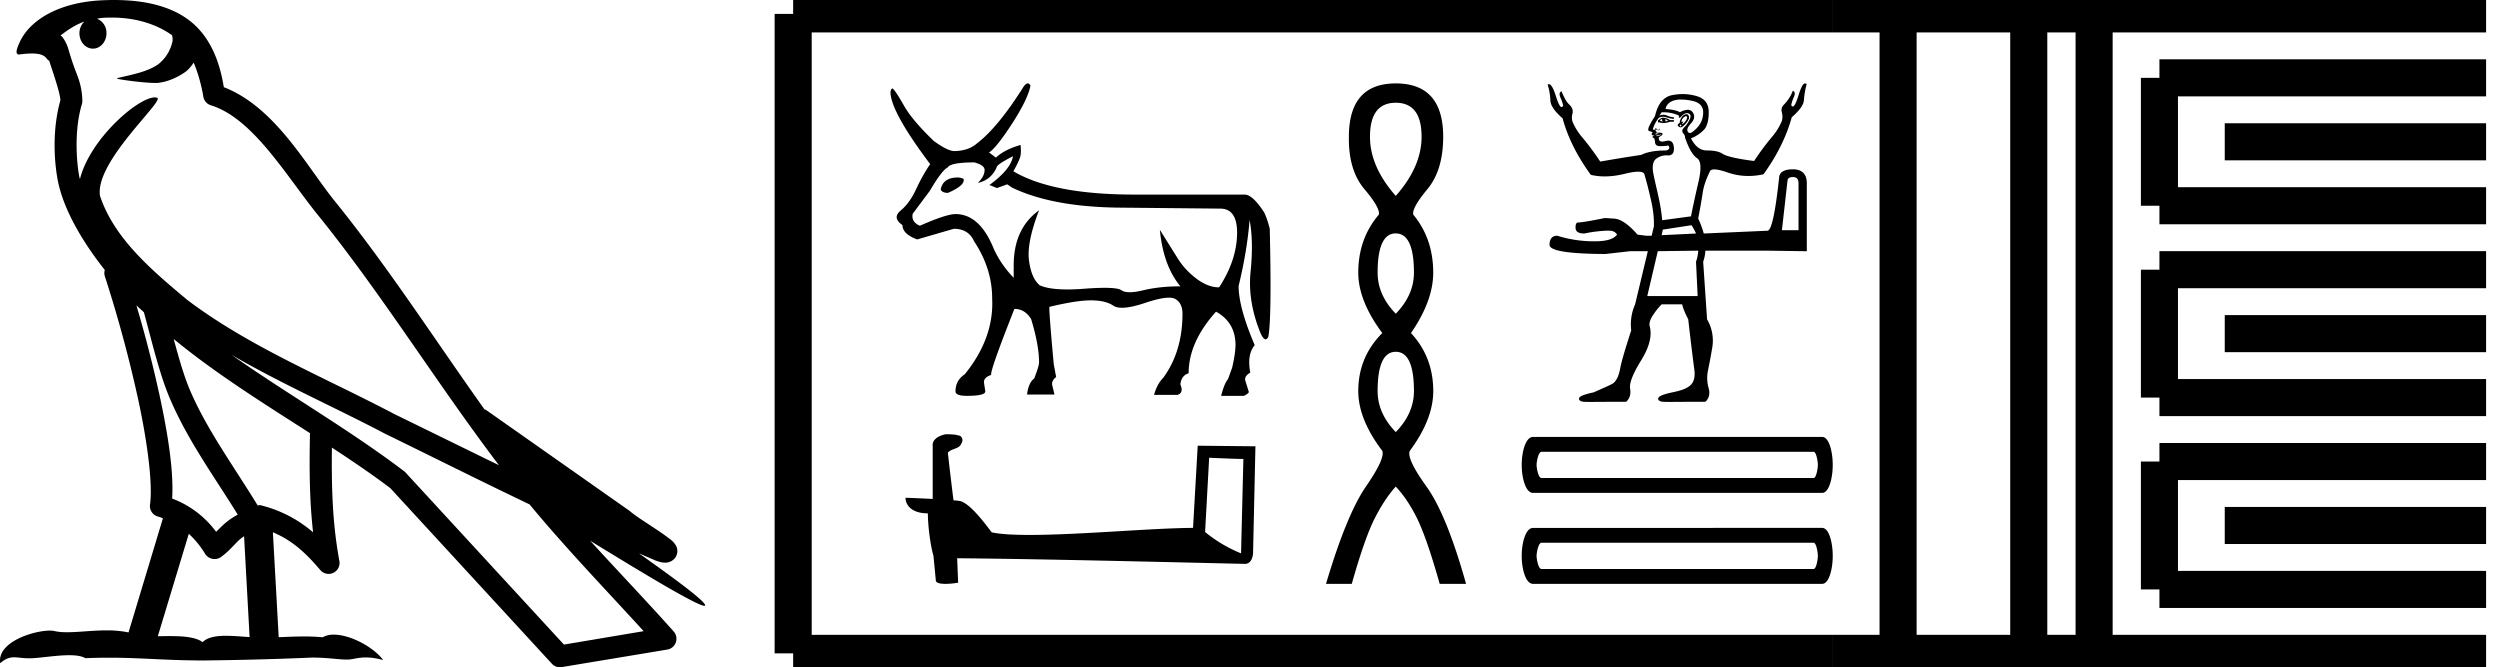 <svg xmlns="http://www.w3.org/2000/svg" width="67.439" height="18"><path d="M3.01.474c.693 0 1.247.2 1.634.479.006.053.02.107.009.16-.05.248-.195.477-.396.63-.316.207-.697.267-1.057.356-.09.01-.019.031.031.04.23.04.707.099.971.099l.052-.001c.278-.032.54-.148.766-.311.079-.067.147-.15.205-.236.147.346.227.713.26.917.018.11.096.2.202.233 1.139.349 2.038 1.91 2.88 2.949 1.729 2.137 3.199 4.526 4.892 6.76-.937-.456-1.87-.916-2.81-1.374-1.92-1.01-3.92-1.816-5.604-3.09l-.008-.008c-.97-.808-1.963-1.66-2.339-2.793-.148-.92 1.757-2.577 1.542-2.646a.207.207 0 0 0-.064-.01c-.458 0-1.753 1.128-2.019 2.202-.003-.014-.01-.03-.014-.045-.073-.356-.154-1.256.068-1.98a.29.29 0 0 0 .01-.103 1.968 1.968 0 0 0-.123-.634c-.063-.17-.139-.344-.26-.765-.031-.108-.142-.328-.208-.345.186-.138.375-.28.645-.375a.434.434 0 0 0-.132.314c0 .23.164.415.365.415.2 0 .364-.186.364-.415V.894a.411.411 0 0 0-.255-.39c.053-.007.096-.019.154-.022.081-.006.16-.008.238-.008zm.67 7.763c.065.065.135.124.202.187.214.78.412 1.64.692 2.305.483 1.145 1.216 2.141 1.84 3.154a1.814 1.814 0 0 0-.385.27 6.831 6.831 0 0 0-.199.193 2.61 2.61 0 0 0-1.186-.897c.045-.723-.108-1.712-.34-2.787a34.903 34.903 0 0 0-.624-2.425zm1.006.908c1.149.945 2.428 1.738 3.676 2.54-.018.91-.018 1.778.084 2.675a3.411 3.411 0 0 0-1.437-.736c-.02 0-.037.012-.057.012-.649-1.063-1.383-2.06-1.837-3.134-.156-.37-.293-.85-.429-1.357zm.407 5.254a2.5 2.5 0 0 1 .44.541.3.3 0 0 0 .257.14.29.29 0 0 0 .17-.053c.215-.156.347-.324.476-.446.047-.045.097-.08.148-.117l.149 2.722c-.213-.014-.435-.035-.637-.035-.264 0-.495.036-.633.172-.169-.134-.497-.164-.89-.164-.102 0-.207.002-.316.004l.836-2.764zM6.25 9.574c1.354.787 2.784 1.414 4.135 2.125a.244.244 0 0 0 .006.003c1.295.631 2.586 1.28 3.894 1.904.984 1.189 2.052 2.295 3.078 3.42l-2.15.362-4.267-4.635a.288.288 0 0 0-.037-.036c-1.499-1.137-3.152-2.082-4.66-3.143zM3.076 0c-.135 0-.273.005-.411.013C1.58.083.792.54.523 1.157c-.04.093-.146.314-.007.314a2.35 2.35 0 0 1 .341-.028c.418 0 .38.172.47.194.09.282.29.846.303 1.068-.244.86-.153 1.763-.064 2.198.15.732.63 1.584 1.261 2.38a.285.285 0 0 0 0 .166 35.3 35.3 0 0 1 .903 3.336c.251 1.168.393 2.277.317 2.823a.294.294 0 0 0 .221.328c.045.011.084.031.127.045l-.928 3.079a2.847 2.847 0 0 0-.593-.055c-.381 0-.756.05-1.064.05-.125 0-.24-.008-.34-.032a.546.546 0 0 0-.125-.012c-.436 0-1.428.306-1.34.879.15-.128.257-.159.375-.159.11 0 .23.027.405.027h.027c.254-.004.697-.083 1.053-.083.18 0 .338.02.438.08.236-.01.45-.013.649-.013.85 0 1.447.07 2.5.075a89.565 89.565 0 0 0 2.974-.079c.45.003.697.054.922.054h.04c.134-.004.265-.057.48-.057.123 0 .273.017.468.07-.25-.341-.877-.685-1.33-.685a.591.591 0 0 0-.302.071 5.081 5.081 0 0 0-.508-.022c-.22 0-.448.01-.678.02l-.157-2.83c.487.203.857.517 1.281 1.021a.295.295 0 0 0 .513-.246c-.192-1.039-.213-2.019-.202-3.06.54.354 1.072.713 1.576 1.094l4.36 4.738a.29.29 0 0 0 .263.09c.95-.159 1.9-.315 2.849-.474a.294.294 0 0 0 .23-.193.298.298 0 0 0-.06-.297c-.741-.83-1.508-1.631-2.25-2.445 1.269.78 2.875 1.755 3.08 1.755.022 0 .027-.013.012-.04-.094-.163-.9-.755-1.775-1.373.14.058.276.12.415.177l.017.01c.103.035.16.059.27.062a.286.286 0 0 0 .108-.016.317.317 0 0 0 .188-.152.32.32 0 0 0 .023-.238c-.017-.05-.038-.077-.054-.098-.061-.085-.103-.109-.162-.154a4.553 4.553 0 0 0-.205-.149c-.153-.105-.336-.223-.493-.328a4.992 4.992 0 0 1-.328-.233.307.307 0 0 0-.028-.025l-3.892-2.736c-.008-.006-.02-.001-.028-.006-1.333-1.869-2.588-3.825-4.046-5.627-.744-.92-1.598-2.528-2.985-3.064-.067-.396-.218-1.127-.755-1.649C4.827.26 4.168.056 3.427.011A5.728 5.728 0 0 0 3.076 0zM25.85 4.787q-.407 0-.472.314v.019q.047.083.194.083.425-.185.425-.342v-.018q0-.037-.148-.056zm1.477-.572q-.065.36-.637.775l.203.083.277-.101.138.092q1.062.508 2.817.536l2.752.027h.037q.47 0 .457.688-.014.716-.485 1.436-.296 0-.6-.226-.305-.226-.5-.53-.193-.306-.498-.795.093.97.554 1.524-.563 0-1.002.106-.219.053-.365.053-.147 0-.221-.053-.092-.066-.457-.066-.222 0-.545.024-.249.02-.455.02-.501 0-.75-.112-.23-.194-.29-.679-.06-.485.272-1.343-.684.489-.684 1.486v.333q-.341-.351-.535-.776-.379-.942-1.035-.942-.249 0-.96.314-.24-.101-.194-.323l.462-.619q.332-.563.48-.628.074-.138.72-.138.277.074.277.203 0 .175-.184.35.35-.073.508-.415 0-.083.443-.304zm.398-1.965q-.045 0-.103.072-.701 1.117-1.274 1.551-.222.194-.6.203-.185 0-.563-.277-.564-.545-.785-.923-.25-.444-.324-.49-.037 0-.055.093 0 .526 1.071 1.948-.203.296-.378.674-.176.379-.416.577-.24.199.046.393 0 .24.397.388l.988-.287q.397 0 .545.333.49.738.49 1.542.055 1.071-.74 2.05-.249.166-.249.461 0 .12.305.12.499 0 .499-.12l-.037-.249q0-.13.194-.194v-.018q0-.176.628-1.764.286 0 .452.277.213.702.213 1.164 0 .101-.13.434-.157.12-.194.434h.74l-.056-.231q-.037-.139.101-.24l-.064-.342q-.12-1.302-.12-1.533v-.018q.73-.176 1.122-.176.392 0 .604.143.085.057.237.057.23 0 .618-.13.419-.142.643-.142.119 0 .183.04.185.115.185.392 0 1.016-.517 1.727-.167.166-.25.462h.637q.167-.056.074-.277.019-.24.222-.305 0-.84.739-1.662.517.286.526.886 0 .231-.092.628l-.111.305q-.102.12-.185.453h.61q.11-.047.138-.102l-.092-.296q-.046-.129.13-.23-.093-.49.12-.74-.435-1.015-.435-1.597.231-.95.296-1.782.11.582.027 1.395-.083.812.277 1.68.07.146.129.146.04 0 .074-.072.093-.526.037-2.909-.073-.295-.157-.452-.295-.453-.507-.471h-2.983q-2.207 0-3.269-.628.176-.314.194-.43.018-.115 0-.281-.443.13-.665.342l-.185-.139q.194-.12.62-.776.424-.655.498-1.025-.031-.062-.073-.062zm4.893 10.098c.488.021.755.032.87.032h.053l-.063 2.547a3.738 3.738 0 0 1-.97-.576l.11-2.003zm-7.107-.634c-.163.031-.377.131-.351.325v1.42c-.315-.015-.64-.031-.734-.031 0 .178.147.42.603.42.005.403.078.896.152 1.147l.063.66c0 .074.125.095.262.095.162 0 .34-.031.34-.031l-.026-.66c2.59.02 7.527.151 7.773.151.126 0 .21-.136.21-.325l.063-2.846-1.557-.016-.126 2.217c-1.127.006-3.076.19-4.402.19-.42 0-.781-.017-1.028-.069-.052-.058-.54-.765-.849-.844a1.36 1.36 0 0 0-.183-.02c-.053-.43-.105-.86-.152-1.285.094-.12.309-.09.366-.252.058-.078.021-.21-.089-.215-.063-.026-.235-.031-.309-.031zm12.141-8.942q.696 0 .696.917 0 .806-.696 1.596-.696-.79-.696-1.596 0-.917.696-.917zm0 3.525q.49 0 .49 1.059 0 .6-.49 1.107-.49-.506-.49-1.107 0-1.06.49-1.06zm0 3.193q.49 0 .49 1.06 0 .6-.49 1.106-.49-.506-.49-1.107 0-1.059.49-1.059zm0-7.24q-1.265 0-1.265 1.439-.015.9.42 1.414.434.514.387.688-.554.648-.554 1.565 0 .759.648 1.628-.648.648-.648 1.565 0 .759.648 1.613.08.205-.442.964T35.77 15.75h.695q.348-1.233.617-1.763.269-.53.569-.861.316.332.577.861.26.53.609 1.763h.711q-.522-1.865-1.067-2.624-.545-.759-.45-.964.632-.854.632-1.613 0-.917-.601-1.565.6-.87.6-1.628 0-.917-.537-1.565-.047-.174.38-.688.426-.513.426-1.414 0-1.439-1.28-1.439zm7.188.958c-.013.018-.004.05.014.075-.03-.006-.062-.024-.074-.03 0-.018.023-.033.06-.045zm.074 0l.09.045c-.037.006-.06.024-.09.03.024-.012.018-.045 0-.075zm-.049-.033a.1.1 0 0 0-.026.003.193.193 0 0 0-.06.03l-.059.045.015.06.015-.015c.04.013.082.02.126.02a.453.453 0 0 0 .173-.035h.104v-.045h-.104a.359.359 0 0 0-.184-.063zm.615-.042h.002c.012.002.03.012.03.03a.213.213 0 0 1-.045.105.29.29 0 0 1-.075.075c-.008.004-.013.007-.016.007-.006 0 0-.012.016-.037.017-.025.022-.036.015-.036a.045.045 0 0 0-.015.006.039.039 0 0 1-.017.004c-.013 0-.02-.012-.013-.034.01-.03.03-.06.06-.09.026-.014.045-.03.058-.03zm-.148.224c.024.013.03.033.015.045-.007.006-.013.01-.018.01-.005 0-.009-.004-.012-.01-.006-.012-.003-.032.015-.045zm.159-.276a.117.117 0 0 0-.04.008c-.042.015-.074.05-.104.104-.03.055-.042.095-.03.12-.036.018-.056.035-.06.06-.002.024.024.047.06.06a.056.056 0 0 0 .018.002c.033 0 .07-.027.117-.078a.466.466 0 0 0 .104-.149.107.107 0 0 0-.015-.104.064.064 0 0 0-.05-.023zm-.757.426a.026.026 0 0 0-.01.002h.003c.002 0 .005 0 .008-.002h-.001zm-.059-.045c-.018 0-.027.009-.03.015a.034.034 0 0 0 0 .03.061.061 0 0 1 .033-.012c.01 0 .019.004.027.012a.014.014 0 0 0 .01.004c.003 0 .007 0 .01-.002-.006-.001-.01-.007-.02-.017l-.03-.03zm.087.011c-.004 0-.008.005-.01.005l-.002-.001c.003.009-.003.024-.015.03.006 0 .008.015.013.015h.002c.015-.01.018-.024.015-.045 0-.003-.002-.004-.003-.004zm.585-.787c.082 0 .178.008.284.03.211.042.313.144.313.313a.59.59 0 0 1-.179.433c-.082.082-.14.125-.181.125a.055.055 0 0 1-.043-.02c-.048-.055-.025-.13.075-.24.1-.108.108-.21.045-.298a.155.155 0 0 0-.134-.067.467.467 0 0 0-.21.067c-.072-.048-.2-.072-.388-.09.018-.102.091-.181.21-.224a.615.615 0 0 1 .208-.03zm-.665.91h.008c.021.003.042.015.075.015l-.105.015c-.012 0-.003-.006 0-.015.003-.008.007-.015.022-.015zm.128.03c0 .012-.021.021-.045.03-.024.01-.042.009-.06.015l-.02.001-.01-.001c-.009-.003-.003-.003.015-.015l.12-.03zm.055-.598c.164 0 .31.035.422.09 0 .04.005.06.019.06.012 0 .03-.015.056-.045.046-.05.095-.08.144-.08.012 0 .023.002.035.006.06.018.081.065.045.15a.677.677 0 0 1-.15.223c-.063.06-.071.116-.03.164.043.049.052.087.046.105.102.308.216.492.328.567.112.076.118.298.03.672-.088.375-.152.679-.194.896l-.777.105a4.723 4.723 0 0 0-.09-.583c-.05-.241-.11-.47-.148-.672-.04-.202-.01-.336.074-.403a.455.455 0 0 1 .32-.09c.123 0 .173-.078.158-.223-.012-.118-.06-.176-.149-.176a.293.293 0 0 0-.075.011.346.346 0 0 1-.087.014c-.074 0-.106-.04-.092-.118.084-.048.117-.083.09-.105-.018-.013-.045-.018-.082-.018a.842.842 0 0 0-.068.003.117.117 0 0 0-.045-.074c-.016-.011-.034-.006-.06-.015a.828.828 0 0 1 .165-.314.246.246 0 0 1 .194-.015c.072.021.143.04.209.045v-.045a.482.482 0 0 1-.18-.044.277.277 0 0 0-.106-.023.245.245 0 0 0-.102.023c.024-.037.041-.066.06-.09h.04zm3.501 1.748c.098 0 .15.054.15.164v1.27h-.448l.15-1.33c.004-.07.051-.104.148-.104zm-2.735 1.3c.046.075.09.146.12.223l-.926.045.03-.15.776-.119zm.18.686a1.113 1.113 0 0 1-.06.299l.044.925h-1.359l.284-1.21 1.09-.014zm2.88-4.512c-.005 0-.01 0-.014.002-.053.023-.103.132-.164.329-.06.193-.11.292-.153.292-.015 0-.029-.013-.041-.038a1.06 1.06 0 0 1 .074-.224c.037-.085.025-.14-.03-.164a1.057 1.057 0 0 1-.224.358c-.072.066-.095.136-.074.224a.427.427 0 0 1 0 .239 1.643 1.643 0 0 1-.284.448c-.157.19-.312.397-.463.627-.471-.06-.757-.13-.85-.194-.095-.064-.235-.09-.419-.09s-.324-.11-.433-.328a.947.947 0 0 0 .358-.24c.079-.09.12-.25.12-.462 0-.224-.1-.367-.314-.433a1.303 1.303 0 0 0-.387-.058c-.094 0-.189.01-.285.028-.232.045-.39.235-.463.567a2.106 2.106 0 0 0-.164.284c-.03.079-.021.114.015.12a.209.209 0 0 1 .09.044c-.03.019-.04.03-.03.045.009.015.02.024.045.03a.09.09 0 0 1 .023-.005c.01 0 .001.008-.023.02-.037.018-.03.033 0 .045.03.012.038.053.044.12.006.066.041.098.105.104a1.1 1.1 0 0 0 .254-.015c.048.066.03.11-.06.134-.278 0-.503.035-.672.12-.375.054-.748.118-1.105.179a7.187 7.187 0 0 0-.463-.627 1.643 1.643 0 0 1-.284-.448.375.375 0 0 1 0-.224c.022-.09-.017-.173-.09-.24-.072-.066-.136-.188-.208-.357-.055.024-.066.08-.03.164.036.084.063.157.075.224-.013.025-.027.038-.042.038-.042 0-.092-.099-.153-.292-.068-.22-.132-.325-.19-.325a.056.056 0 0 0-.033.011c.048.151.068.297.074.433.006.136.123.297.329.478.139.508.387 1.01.761 1.523.117.029.242.043.374.043.173 0 .358-.024.552-.073.148-.036.265-.054.35-.054.112 0 .17.03.173.084.066.218.121.448.179.702.057.254.08.482.074.687l-.06.254h-.149l-.233-.03c-.25-.286-.467-.433-.657-.433l-.224-.015c-.389.08-.633.12-.716.12-.056 0-.075.053-.075.134 0 .115.077.164.239.164a3.55 3.55 0 0 1 .619-.077l.068.002a.22.22 0 0 1 .194.105c-.09.121-.286.18-.596.18h-.076a3.292 3.292 0 0 1-.94-.15c-.14 0-.21.083-.21.254.019.155.517.234 1.508.239l.657-.075h.487l-.343 1.433a1.333 1.333 0 0 0-.105.702c-.15.465-.256.81-.298 1.03-.043.221-.113.361-.224.419-.112.057-.276.127-.493.224-.23.048-.367.098-.388.149-.022.051.025.095.12.104.03.003.093.004.188.004.19 0 .51-.004.96-.004.098-.09.13-.21.105-.358-.024-.148.076-.399.299-.761.224-.363.303-.675.224-.941-.006-.097.035-.196.12-.314a1.64 1.64 0 0 1 .209-.254h.552c.018.085.068.216.164.404.079.694.137 1.153.165 1.358.027.206-.017.349-.12.433-.103.085-.26.137-.478.18-.23.048-.352.098-.373.149-.021.051.023.095.12.104.032.003.095.004.19.004.19 0 .508-.004.96-.004.096-.09.128-.21.089-.358a1.007 1.007 0 0 1-.03-.433c.024-.133.071-.343.12-.642a1.13 1.13 0 0 0-.135-.791l-.105-1.553c.034-.095.053-.194.06-.299h1.676l1.06.015V4.94c0-.246-.133-.373-.374-.373-.24 0-.364.078-.373.224-.102.95-.207 1.428-.313 1.433l-1.72.075a2.498 2.498 0 0 0-.15-.403c.048-.254.09-.482.12-.687.03-.205.103-.395.194-.582.013-.038.052-.057.12-.057.081 0 .204.028.372.087.177.06.36.09.547.09.135 0 .272-.015.409-.046.375-.52.623-1.036.762-1.538.205-.18.319-.327.328-.463.01-.135.032-.282.075-.433a.086.086 0 0 0-.047-.017zm.232 9.938c.077 0 .115.277.115.353 0 .077-.038.354-.115.354h-7.339c-.09 0-.134-.277-.134-.354 0-.076.045-.353.134-.353zm-7.568-.402c-.204 0-.306.411-.306.755 0 .344.102.755.306.755h7.798c.19 0 .286-.41.286-.755 0-.344-.095-.755-.286-.755zm7.568 2.855c.077 0 .115.278.115.354 0 .077-.038.354-.115.354h-7.339c-.09 0-.134-.277-.134-.354 0-.076.045-.354.134-.354zm-7.568-.4c-.204 0-.306.41-.306.754 0 .344.102.755.306.755h7.798c.19 0 .286-.41.286-.755 0-.344-.095-.755-.286-.755z"/><path d="M21.396.375v17.25m0-17.25h2.625m-2.625 17.25h2.625m0-17.25h25.418m-25.418 17.25h25.418M49.44.375h17.624M49.44 17.625h17.624M51.202.375v17.25M54.727.375v17.25M56.49.375v17.25M58.252 2.1h8.812m-8.812 3.45h8.812M58.252 2.1v3.45m1.762-1.725h7.05m-8.812 3.45h8.812m-8.812 3.45h8.812m-8.812-3.45v3.45M60.014 9h7.05m-8.812 3.45h8.812m-8.812 3.45h8.812m-8.812-3.45v3.45m1.762-1.725h7.05" fill="none" stroke="#000"/></svg>